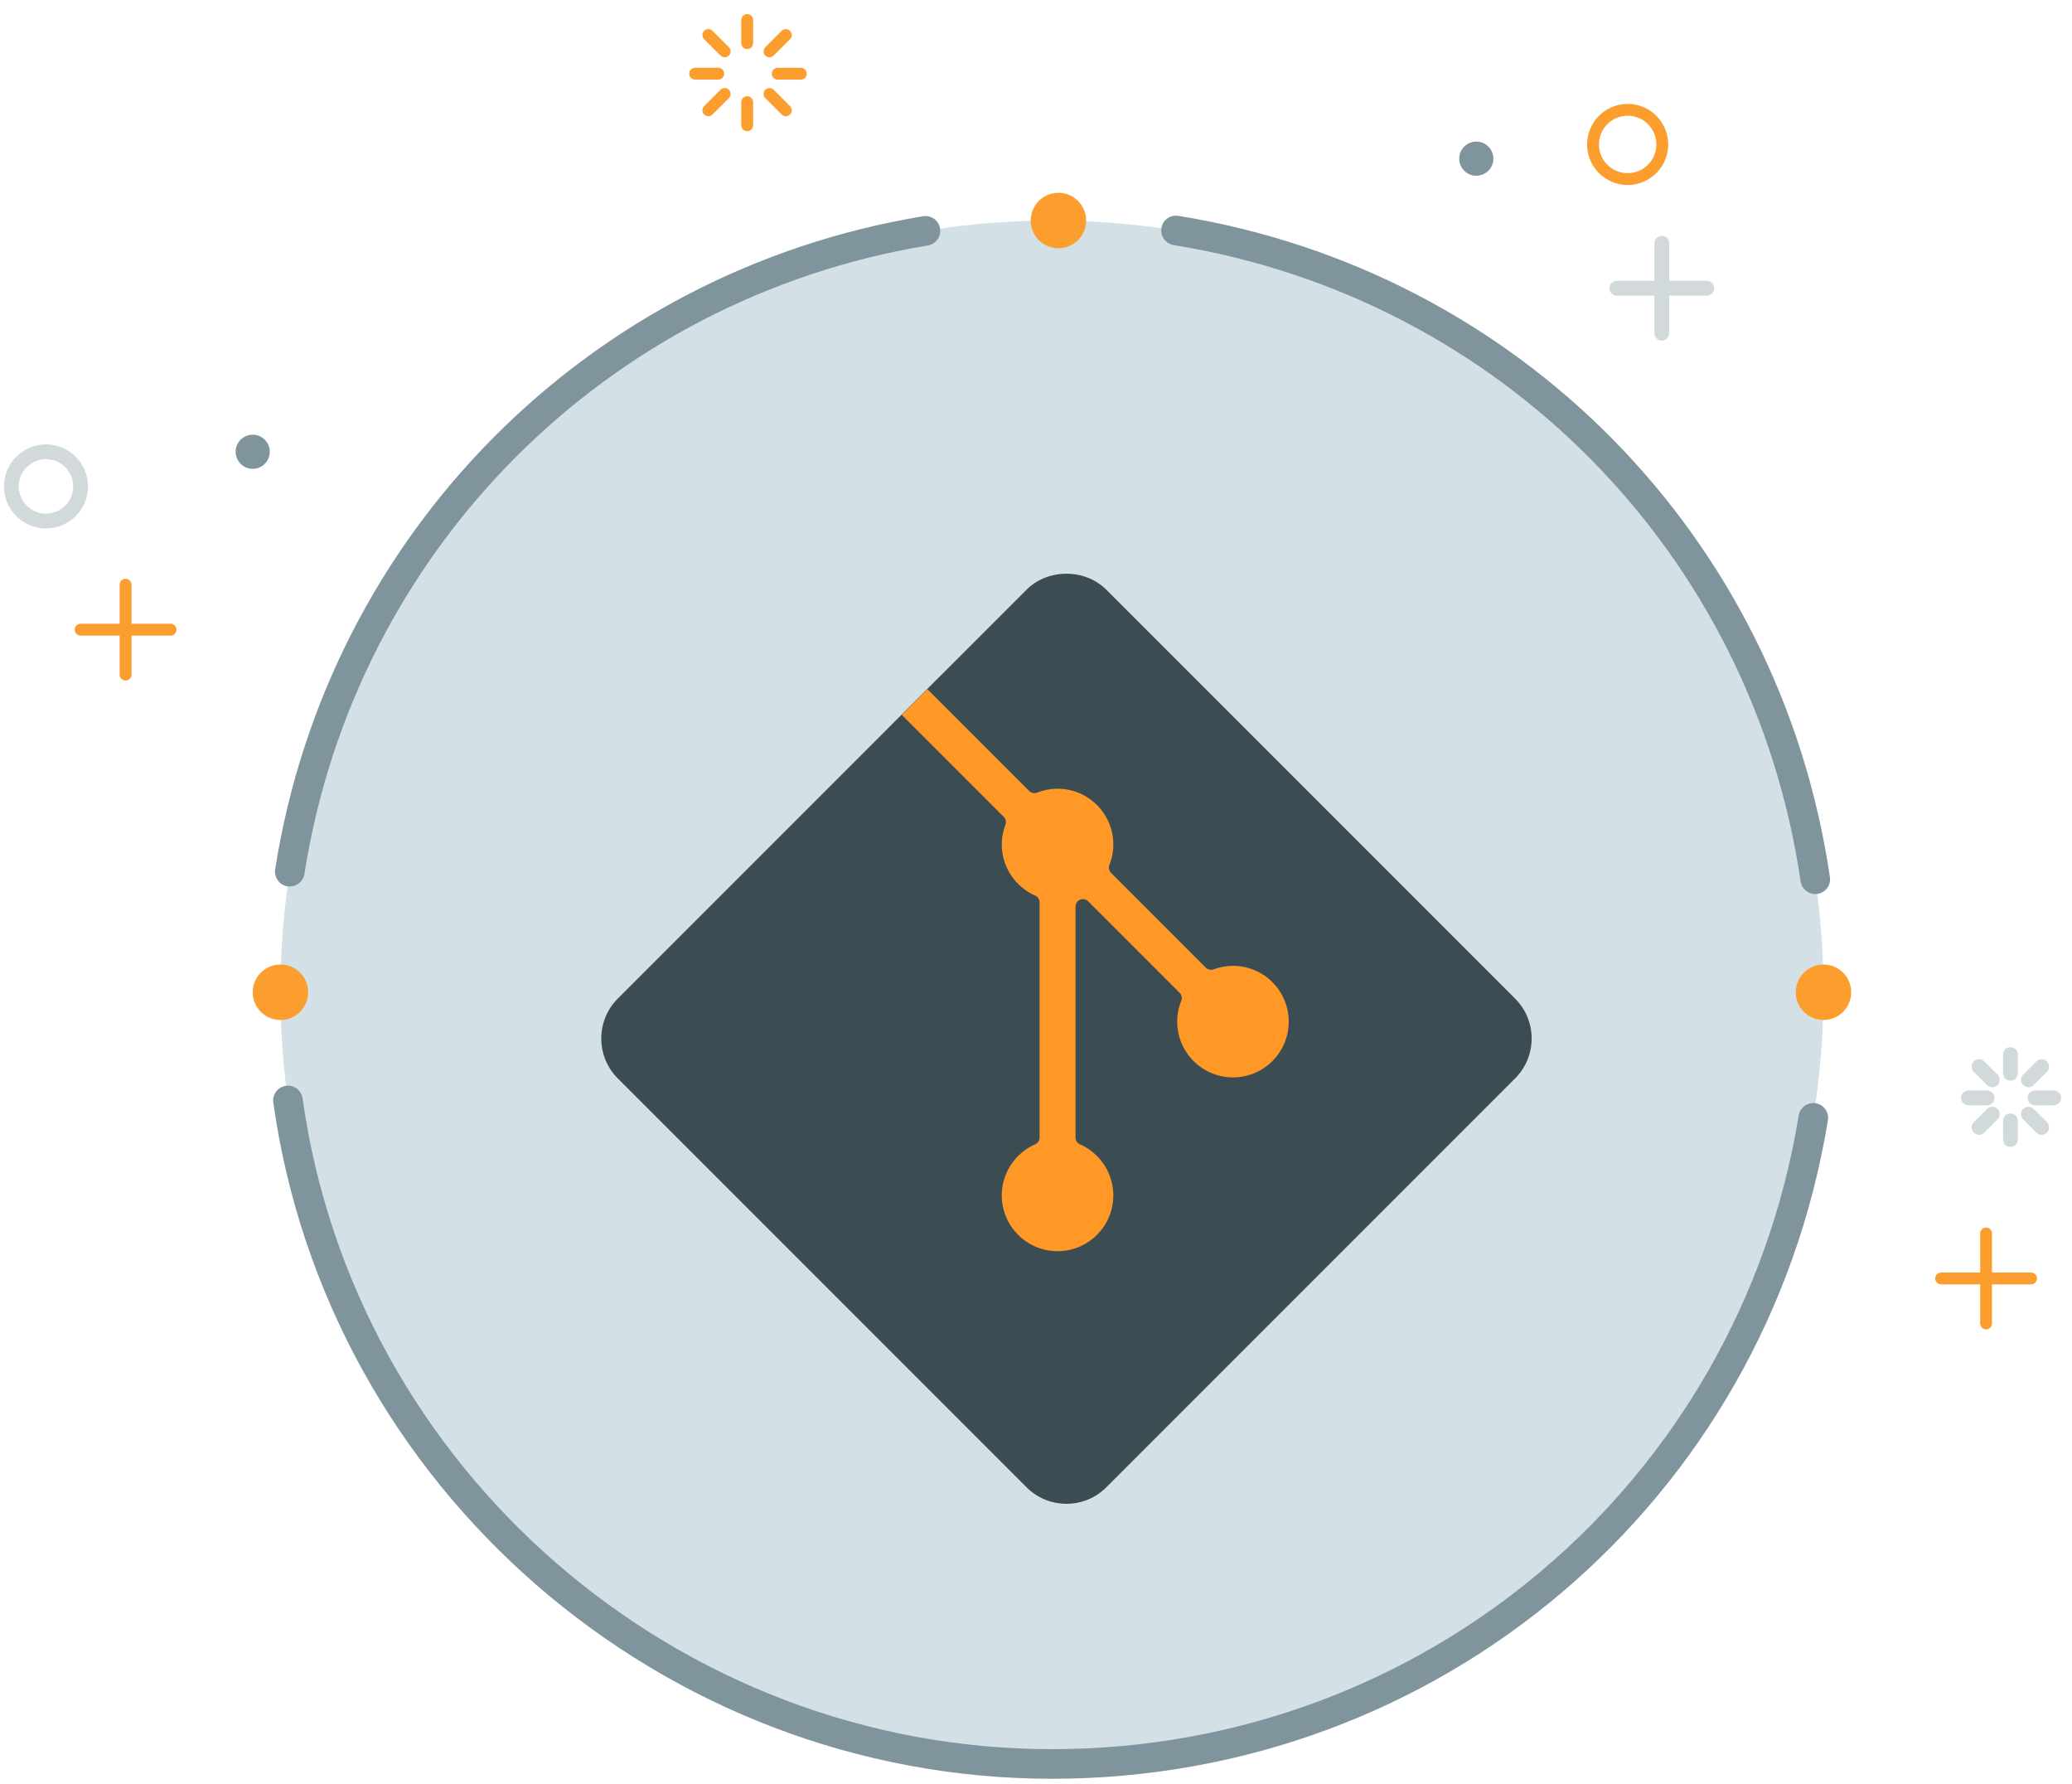 <?xml version="1.0" encoding="UTF-8"?>
<svg width="122px" height="105px" viewBox="0 0 122 105" version="1.1" xmlns="http://www.w3.org/2000/svg" xmlns:xlink="http://www.w3.org/1999/xlink" xmlns:sketch="http://www.bohemiancoding.com/sketch/ns">
    <!-- Generator: Sketch 3.3.3 (12081) - http://www.bohemiancoding.com/sketch -->
    <title>Imported Layers</title>
    <desc>Created with Sketch.</desc>
    <defs></defs>
    <g id="Page-1" stroke="none" stroke-width="1" fill="none" fill-rule="evenodd" sketch:type="MSPage">
        <g id="Imported-Layers" sketch:type="MSLayerGroup">
            <path d="M107.367,58.41 C107.367,83.499 87.029,103.839 61.939,103.839 C36.85,103.839 16.511,83.499 16.511,58.41 C16.511,33.321 36.85,12.983 61.939,12.983 C87.029,12.983 107.367,33.321 107.367,58.41" id="Fill-1" fill="#D3E0E5" sketch:type="MSShapeGroup"></path>
            <path d="M87.931,9.34 C87.931,9.895 87.481,10.345 86.926,10.345 C86.371,10.345 85.92,9.895 85.92,9.34 C85.92,8.785 86.371,8.335 86.926,8.335 C87.481,8.335 87.931,8.785 87.931,9.34" id="Fill-2" fill="#80949E" sketch:type="MSShapeGroup"></path>
            <path d="M15.884,26.593 C15.884,27.148 15.434,27.599 14.879,27.599 C14.324,27.599 13.874,27.148 13.874,26.593 C13.874,26.038 14.324,25.589 14.879,25.589 C15.434,25.589 15.884,26.038 15.884,26.593" id="Fill-3" fill="#80949E" sketch:type="MSShapeGroup"></path>
            <path d="M63.953,12.983 C63.953,13.884 63.222,14.615 62.32,14.615 C61.419,14.615 60.688,13.884 60.688,12.983 C60.688,12.081 61.419,11.349 62.32,11.349 C63.222,11.349 63.953,12.081 63.953,12.983" id="Fill-4" fill="#FC9E2D" sketch:type="MSShapeGroup"></path>
            <path d="M18.144,58.41 C18.144,59.312 17.413,60.043 16.511,60.043 C15.61,60.043 14.879,59.312 14.879,58.41 C14.879,57.509 15.61,56.778 16.511,56.778 C17.413,56.778 18.144,57.509 18.144,58.41" id="Fill-5" fill="#FC9E2D" sketch:type="MSShapeGroup"></path>
            <path d="M109,58.41 C109,59.312 108.269,60.043 107.367,60.043 C106.465,60.043 105.735,59.312 105.735,58.41 C105.735,57.509 106.465,56.778 107.367,56.778 C108.269,56.778 109,57.509 109,58.41" id="Fill-6" fill="#FC9E2D" sketch:type="MSShapeGroup"></path>
            <path d="M10.043,37.416 L4.746,37.416 C4.553,37.416 4.397,37.259 4.397,37.067 C4.397,36.874 4.553,36.719 4.746,36.719 L10.043,36.719 C10.236,36.719 10.393,36.874 10.393,37.067 C10.393,37.259 10.236,37.416 10.043,37.416" id="Fill-7" fill="#FC9E2D" sketch:type="MSShapeGroup"></path>
            <path d="M7.394,40.064 C7.202,40.064 7.045,39.907 7.045,39.715 L7.045,34.418 C7.045,34.225 7.202,34.069 7.394,34.069 C7.587,34.069 7.744,34.225 7.744,34.418 L7.744,39.715 C7.744,39.907 7.587,40.064 7.394,40.064" id="Fill-8" fill="#FC9E2D" sketch:type="MSShapeGroup"></path>
            <path d="M119.591,75.606 L114.293,75.606 C114.1,75.606 113.945,75.45 113.945,75.257 C113.945,75.065 114.1,74.909 114.293,74.909 L119.591,74.909 C119.783,74.909 119.94,75.065 119.94,75.257 C119.94,75.45 119.783,75.606 119.591,75.606" id="Fill-9" fill="#FC9E2D" sketch:type="MSShapeGroup"></path>
            <path d="M116.941,78.254 C116.749,78.254 116.593,78.098 116.593,77.906 L116.593,72.609 C116.593,72.417 116.749,72.261 116.941,72.261 C117.134,72.261 117.29,72.417 117.29,72.609 L117.29,77.906 C117.29,78.098 117.134,78.254 116.941,78.254" id="Fill-10" fill="#FC9E2D" sketch:type="MSShapeGroup"></path>
            <path d="M43.994,2.891 C43.802,2.891 43.645,2.735 43.645,2.542 L43.645,1.179 C43.645,0.987 43.802,0.831 43.994,0.831 C44.187,0.831 44.344,0.987 44.344,1.179 L44.344,2.542 C44.344,2.735 44.187,2.891 43.994,2.891" id="Fill-11" fill="#FC9E2D" sketch:type="MSShapeGroup"></path>
            <path d="M43.994,7.723 C43.802,7.723 43.645,7.567 43.645,7.374 L43.645,6.011 C43.645,5.819 43.802,5.663 43.994,5.663 C44.187,5.663 44.344,5.819 44.344,6.011 L44.344,7.374 C44.344,7.567 44.187,7.723 43.994,7.723" id="Fill-12" fill="#FC9E2D" sketch:type="MSShapeGroup"></path>
            <path d="M47.153,4.687 L45.791,4.687 C45.598,4.687 45.442,4.531 45.442,4.339 C45.442,4.146 45.598,3.99 45.791,3.99 L47.153,3.99 C47.346,3.99 47.502,4.146 47.502,4.339 C47.502,4.531 47.346,4.687 47.153,4.687" id="Fill-13" fill="#FC9E2D" sketch:type="MSShapeGroup"></path>
            <path d="M42.29,4.687 L40.928,4.687 C40.735,4.687 40.578,4.531 40.578,4.339 C40.578,4.146 40.735,3.99 40.928,3.99 L42.29,3.99 C42.483,3.99 42.639,4.146 42.639,4.339 C42.639,4.531 42.483,4.687 42.29,4.687" id="Fill-14" fill="#FC9E2D" sketch:type="MSShapeGroup"></path>
            <path d="M45.309,3.372 C45.22,3.372 45.13,3.338 45.062,3.27 C44.926,3.135 44.926,2.914 45.062,2.777 L46.025,1.814 C46.162,1.678 46.383,1.678 46.519,1.814 C46.655,1.95 46.655,2.171 46.519,2.307 L45.556,3.27 C45.488,3.338 45.399,3.372 45.309,3.372" id="Fill-15" fill="#FC9E2D" sketch:type="MSShapeGroup"></path>
            <path d="M46.273,6.842 C46.183,6.842 46.093,6.808 46.025,6.74 L45.062,5.776 C44.926,5.64 44.926,5.419 45.062,5.283 C45.198,5.148 45.42,5.148 45.556,5.283 L46.519,6.246 C46.655,6.383 46.655,6.604 46.519,6.74 C46.452,6.808 46.362,6.842 46.273,6.842" id="Fill-16" fill="#FC9E2D" sketch:type="MSShapeGroup"></path>
            <path d="M42.67,3.372 C42.581,3.372 42.492,3.338 42.424,3.27 L41.459,2.308 C41.323,2.172 41.323,1.95 41.459,1.814 C41.595,1.678 41.817,1.678 41.952,1.814 L42.917,2.777 C43.053,2.913 43.053,3.135 42.917,3.27 C42.849,3.338 42.759,3.372 42.67,3.372" id="Fill-17" fill="#FC9E2D" sketch:type="MSShapeGroup"></path>
            <path d="M41.706,6.842 C41.617,6.842 41.527,6.808 41.459,6.74 C41.323,6.604 41.323,6.382 41.459,6.246 L42.424,5.283 C42.56,5.148 42.781,5.148 42.917,5.283 C43.053,5.419 43.053,5.641 42.917,5.777 L41.952,6.74 C41.884,6.808 41.795,6.842 41.706,6.842" id="Fill-18" fill="#FC9E2D" sketch:type="MSShapeGroup"></path>
            <path d="M95.836,10.891 C94.519,10.891 93.448,9.82 93.448,8.503 C93.448,7.187 94.519,6.116 95.836,6.116 C97.153,6.116 98.225,7.187 98.225,8.503 C98.225,9.82 97.153,10.891 95.836,10.891 L95.836,10.891 Z M95.836,6.813 C94.904,6.813 94.146,7.571 94.146,8.503 C94.146,9.436 94.904,10.194 95.836,10.194 C96.769,10.194 97.527,9.436 97.527,8.503 C97.527,7.571 96.769,6.813 95.836,6.813 L95.836,6.813 Z" id="Fill-19" fill="#FC9E2D" sketch:type="MSShapeGroup"></path>
            <path d="M100.495,17.402 L95.197,17.402 C94.957,17.402 94.762,17.207 94.762,16.966 C94.762,16.725 94.957,16.53 95.197,16.53 L100.495,16.53 C100.735,16.53 100.931,16.725 100.931,16.966 C100.931,17.207 100.735,17.402 100.495,17.402" id="Fill-20" fill="#D2D9DB" sketch:type="MSShapeGroup"></path>
            <path d="M97.847,20.051 C97.606,20.051 97.411,19.855 97.411,19.615 L97.411,14.318 C97.411,14.077 97.606,13.882 97.847,13.882 C98.088,13.882 98.282,14.077 98.282,14.318 L98.282,19.615 C98.282,19.855 98.088,20.051 97.847,20.051" id="Fill-21" fill="#D2D9DB" sketch:type="MSShapeGroup"></path>
            <path d="M118.375,63.614 C118.133,63.614 117.939,63.419 117.939,63.178 L117.939,62.078 C117.939,61.837 118.133,61.642 118.375,61.642 C118.615,61.642 118.811,61.837 118.811,62.078 L118.811,63.178 C118.811,63.419 118.615,63.614 118.375,63.614" id="Fill-22" fill="#D2D9DB" sketch:type="MSShapeGroup"></path>
            <path d="M118.375,67.514 C118.133,67.514 117.939,67.319 117.939,67.078 L117.939,65.978 C117.939,65.737 118.133,65.543 118.375,65.543 C118.615,65.543 118.811,65.737 118.811,65.978 L118.811,67.078 C118.811,67.319 118.615,67.514 118.375,67.514" id="Fill-23" fill="#D2D9DB" sketch:type="MSShapeGroup"></path>
            <path d="M120.925,65.064 L119.825,65.064 C119.584,65.064 119.389,64.869 119.389,64.629 C119.389,64.387 119.584,64.193 119.825,64.193 L120.925,64.193 C121.166,64.193 121.361,64.387 121.361,64.629 C121.361,64.869 121.166,65.064 120.925,65.064" id="Fill-24" fill="#D2D9DB" sketch:type="MSShapeGroup"></path>
            <path d="M116.999,65.064 L115.9,65.064 C115.659,65.064 115.464,64.869 115.464,64.629 C115.464,64.387 115.659,64.193 115.9,64.193 L116.999,64.193 C117.24,64.193 117.435,64.387 117.435,64.629 C117.435,64.869 117.24,65.064 116.999,65.064" id="Fill-25" fill="#D2D9DB" sketch:type="MSShapeGroup"></path>
            <path d="M119.436,64.003 C119.325,64.003 119.213,63.96 119.128,63.875 C118.958,63.705 118.958,63.43 119.128,63.259 L119.906,62.481 C120.076,62.311 120.351,62.311 120.522,62.481 C120.692,62.651 120.692,62.927 120.522,63.098 L119.744,63.875 C119.658,63.96 119.547,64.003 119.436,64.003" id="Fill-26" fill="#D2D9DB" sketch:type="MSShapeGroup"></path>
            <path d="M120.214,66.803 C120.102,66.803 119.99,66.76 119.906,66.676 L119.128,65.897 C118.958,65.728 118.958,65.451 119.128,65.281 C119.298,65.111 119.574,65.111 119.744,65.281 L120.522,66.06 C120.692,66.229 120.692,66.505 120.522,66.676 C120.437,66.76 120.325,66.803 120.214,66.803" id="Fill-27" fill="#D2D9DB" sketch:type="MSShapeGroup"></path>
            <path d="M117.306,64.003 C117.194,64.003 117.083,63.96 116.998,63.875 L116.22,63.098 C116.05,62.927 116.05,62.651 116.22,62.481 C116.39,62.311 116.666,62.311 116.836,62.481 L117.614,63.259 C117.784,63.43 117.784,63.705 117.614,63.875 C117.529,63.96 117.417,64.003 117.306,64.003" id="Fill-28" fill="#D2D9DB" sketch:type="MSShapeGroup"></path>
            <path d="M116.528,66.803 C116.417,66.803 116.305,66.76 116.22,66.676 C116.05,66.505 116.05,66.229 116.22,66.06 L116.998,65.281 C117.168,65.111 117.443,65.111 117.614,65.281 C117.784,65.451 117.784,65.728 117.614,65.897 L116.836,66.676 C116.751,66.76 116.64,66.803 116.528,66.803" id="Fill-29" fill="#D2D9DB" sketch:type="MSShapeGroup"></path>
            <path d="M2.707,31.107 C1.343,31.107 0.232,29.997 0.232,28.633 C0.232,27.268 1.343,26.159 2.707,26.159 C4.071,26.159 5.182,27.268 5.182,28.633 C5.182,29.997 4.071,31.107 2.707,31.107 L2.707,31.107 Z M2.707,27.03 C1.823,27.03 1.104,27.749 1.104,28.633 C1.104,29.517 1.823,30.236 2.707,30.236 C3.591,30.236 4.31,29.517 4.31,28.633 C4.31,27.749 3.591,27.03 2.707,27.03 L2.707,27.03 Z" id="Fill-30" fill="#D2D9DB" sketch:type="MSShapeGroup"></path>
            <path d="M17.063,52.185 C17.018,52.185 16.974,52.181 16.927,52.174 C16.453,52.099 16.128,51.653 16.202,51.178 C19.299,31.432 34.631,15.981 54.351,12.73 C54.831,12.652 55.275,12.974 55.352,13.448 C55.431,13.923 55.11,14.372 54.635,14.449 C35.658,17.578 20.904,32.447 17.924,51.448 C17.856,51.878 17.485,52.185 17.063,52.185" id="Fill-31" fill="#80949E" sketch:type="MSShapeGroup"></path>
            <path d="M61.939,104.71 C38.987,104.71 19.276,87.596 16.092,64.902 C16.025,64.426 16.357,63.986 16.833,63.918 C17.313,63.848 17.75,64.184 17.817,64.66 C20.882,86.499 39.85,102.967 61.939,102.967 C83.879,102.967 102.37,87.278 105.908,65.663 C105.987,65.188 106.435,64.865 106.909,64.943 C107.384,65.022 107.706,65.47 107.629,65.944 C103.953,88.406 84.737,104.71 61.939,104.71" id="Fill-32" fill="#80949E" sketch:type="MSShapeGroup"></path>
            <path d="M106.882,52.63 C106.457,52.63 106.085,52.319 106.021,51.885 C103.191,32.591 88.356,17.538 69.106,14.427 C68.63,14.35 68.308,13.903 68.384,13.428 C68.459,12.953 68.906,12.63 69.383,12.706 C89.388,15.94 104.803,31.583 107.745,51.632 C107.816,52.108 107.486,52.551 107.011,52.62 C106.967,52.627 106.924,52.63 106.882,52.63" id="Fill-33" fill="#80949E" sketch:type="MSShapeGroup"></path>
            <path d="M88.594,62.865 L64.525,86.935 C63.568,87.891 62.016,87.891 61.059,86.935 L36.99,62.865 C36.034,61.908 36.034,60.357 36.99,59.4 L61.059,35.331 C62.016,34.374 63.568,34.374 64.525,35.331 L88.594,59.4 C89.551,60.357 89.551,61.908 88.594,62.865" id="Fill-34" fill="#3B4D53" sketch:type="MSShapeGroup"></path>
            <path d="M62.792,88.523 C61.905,88.523 61.071,88.178 60.443,87.551 L36.374,63.482 C35.08,62.186 35.08,60.079 36.374,58.784 L60.443,34.715 C61.698,33.459 63.886,33.459 65.141,34.715 L89.21,58.784 C89.838,59.411 90.183,60.245 90.183,61.132 C90.183,62.02 89.838,62.854 89.21,63.482 L65.141,87.551 C64.514,88.178 63.68,88.523 62.792,88.523 L62.792,88.523 Z M62.792,35.485 C62.37,35.485 61.973,35.649 61.675,35.947 L37.606,60.016 C36.991,60.632 36.991,61.634 37.606,62.25 L61.675,86.318 C62.271,86.915 63.313,86.915 63.909,86.318 L87.978,62.25 C88.277,61.951 88.44,61.554 88.44,61.132 C88.44,60.711 88.277,60.314 87.978,60.016 L63.909,35.947 C63.611,35.649 63.214,35.485 62.792,35.485 L62.792,35.485 Z" id="Fill-35" fill="#3B4D53" sketch:type="MSShapeGroup"></path>
            <path d="M52.789,42.39 L58.794,48.393 C58.638,48.803 58.548,49.247 58.548,49.712 C58.548,51.235 59.464,52.542 60.773,53.117 L60.773,66.964 C59.464,67.539 58.548,68.846 58.548,70.369 C58.548,72.424 60.214,74.089 62.269,74.089 C64.323,74.089 65.988,72.424 65.988,70.369 C65.988,68.846 65.073,67.539 63.763,66.964 L63.763,53.363 L69.149,58.749 C68.976,59.179 68.878,59.647 68.878,60.139 C68.878,62.194 70.544,63.859 72.598,63.859 C74.653,63.859 76.318,62.194 76.318,60.139 C76.318,58.084 74.653,56.419 72.598,56.419 C72.143,56.419 71.709,56.504 71.306,56.654 L65.728,51.075 C65.894,50.653 65.988,50.194 65.988,49.712 C65.988,47.658 64.323,45.992 62.269,45.992 C61.786,45.992 61.328,46.086 60.905,46.254 L54.915,40.263" id="Fill-36" fill="#FF9827" sketch:type="MSShapeGroup"></path>
            <path d="M62.269,74.525 C59.977,74.525 58.112,72.661 58.112,70.369 C58.112,68.818 58.977,67.405 60.338,66.69 L60.338,53.391 C58.977,52.677 58.112,51.263 58.112,49.712 C58.112,49.306 58.173,48.903 58.292,48.509 L52.482,42.697 L53.097,42.081 L59.101,48.085 C59.222,48.207 59.261,48.387 59.2,48.547 C59.057,48.927 58.984,49.319 58.984,49.712 C58.984,51.013 59.755,52.193 60.949,52.719 C61.107,52.789 61.209,52.945 61.209,53.118 L61.209,66.964 C61.209,67.137 61.107,67.293 60.949,67.362 C59.755,67.888 58.984,69.068 58.984,70.369 C58.984,72.18 60.458,73.653 62.269,73.653 C64.08,73.653 65.553,72.18 65.553,70.369 C65.553,69.068 64.782,67.888 63.588,67.362 C63.43,67.293 63.328,67.137 63.328,66.964 L63.328,53.363 C63.328,53.187 63.434,53.028 63.596,52.96 C63.759,52.892 63.946,52.931 64.071,53.055 L69.457,58.441 C69.581,58.564 69.618,58.75 69.553,58.912 C69.394,59.305 69.314,59.717 69.314,60.139 C69.314,61.95 70.787,63.423 72.599,63.423 C74.41,63.423 75.882,61.95 75.882,60.139 C75.882,58.328 74.41,56.855 72.599,56.855 C72.214,56.855 71.83,56.924 71.457,57.063 C71.298,57.122 71.119,57.084 70.998,56.963 L65.419,51.384 C65.297,51.261 65.259,51.077 65.322,50.916 C65.476,50.527 65.553,50.123 65.553,49.712 C65.553,47.902 64.08,46.428 62.269,46.428 C61.857,46.428 61.453,46.506 61.065,46.658 C60.904,46.723 60.72,46.684 60.597,46.561 L54.607,40.572 L55.223,39.956 L61.018,45.751 C61.424,45.622 61.844,45.557 62.269,45.557 C64.56,45.557 66.424,47.421 66.424,49.712 C66.424,50.137 66.358,50.556 66.23,50.962 L71.423,56.156 C71.808,56.041 72.202,55.983 72.599,55.983 C74.89,55.983 76.754,57.847 76.754,60.139 C76.754,62.431 74.89,64.295 72.599,64.295 C70.308,64.295 68.443,62.431 68.443,60.139 C68.443,59.702 68.511,59.275 68.645,58.861 L64.199,54.415 L64.199,66.69 C65.559,67.405 66.424,68.818 66.424,70.369 C66.424,72.661 64.56,74.525 62.269,74.525" id="Fill-37" fill="#3B4D53" sketch:type="MSShapeGroup"></path>
        </g>
    </g>
</svg>